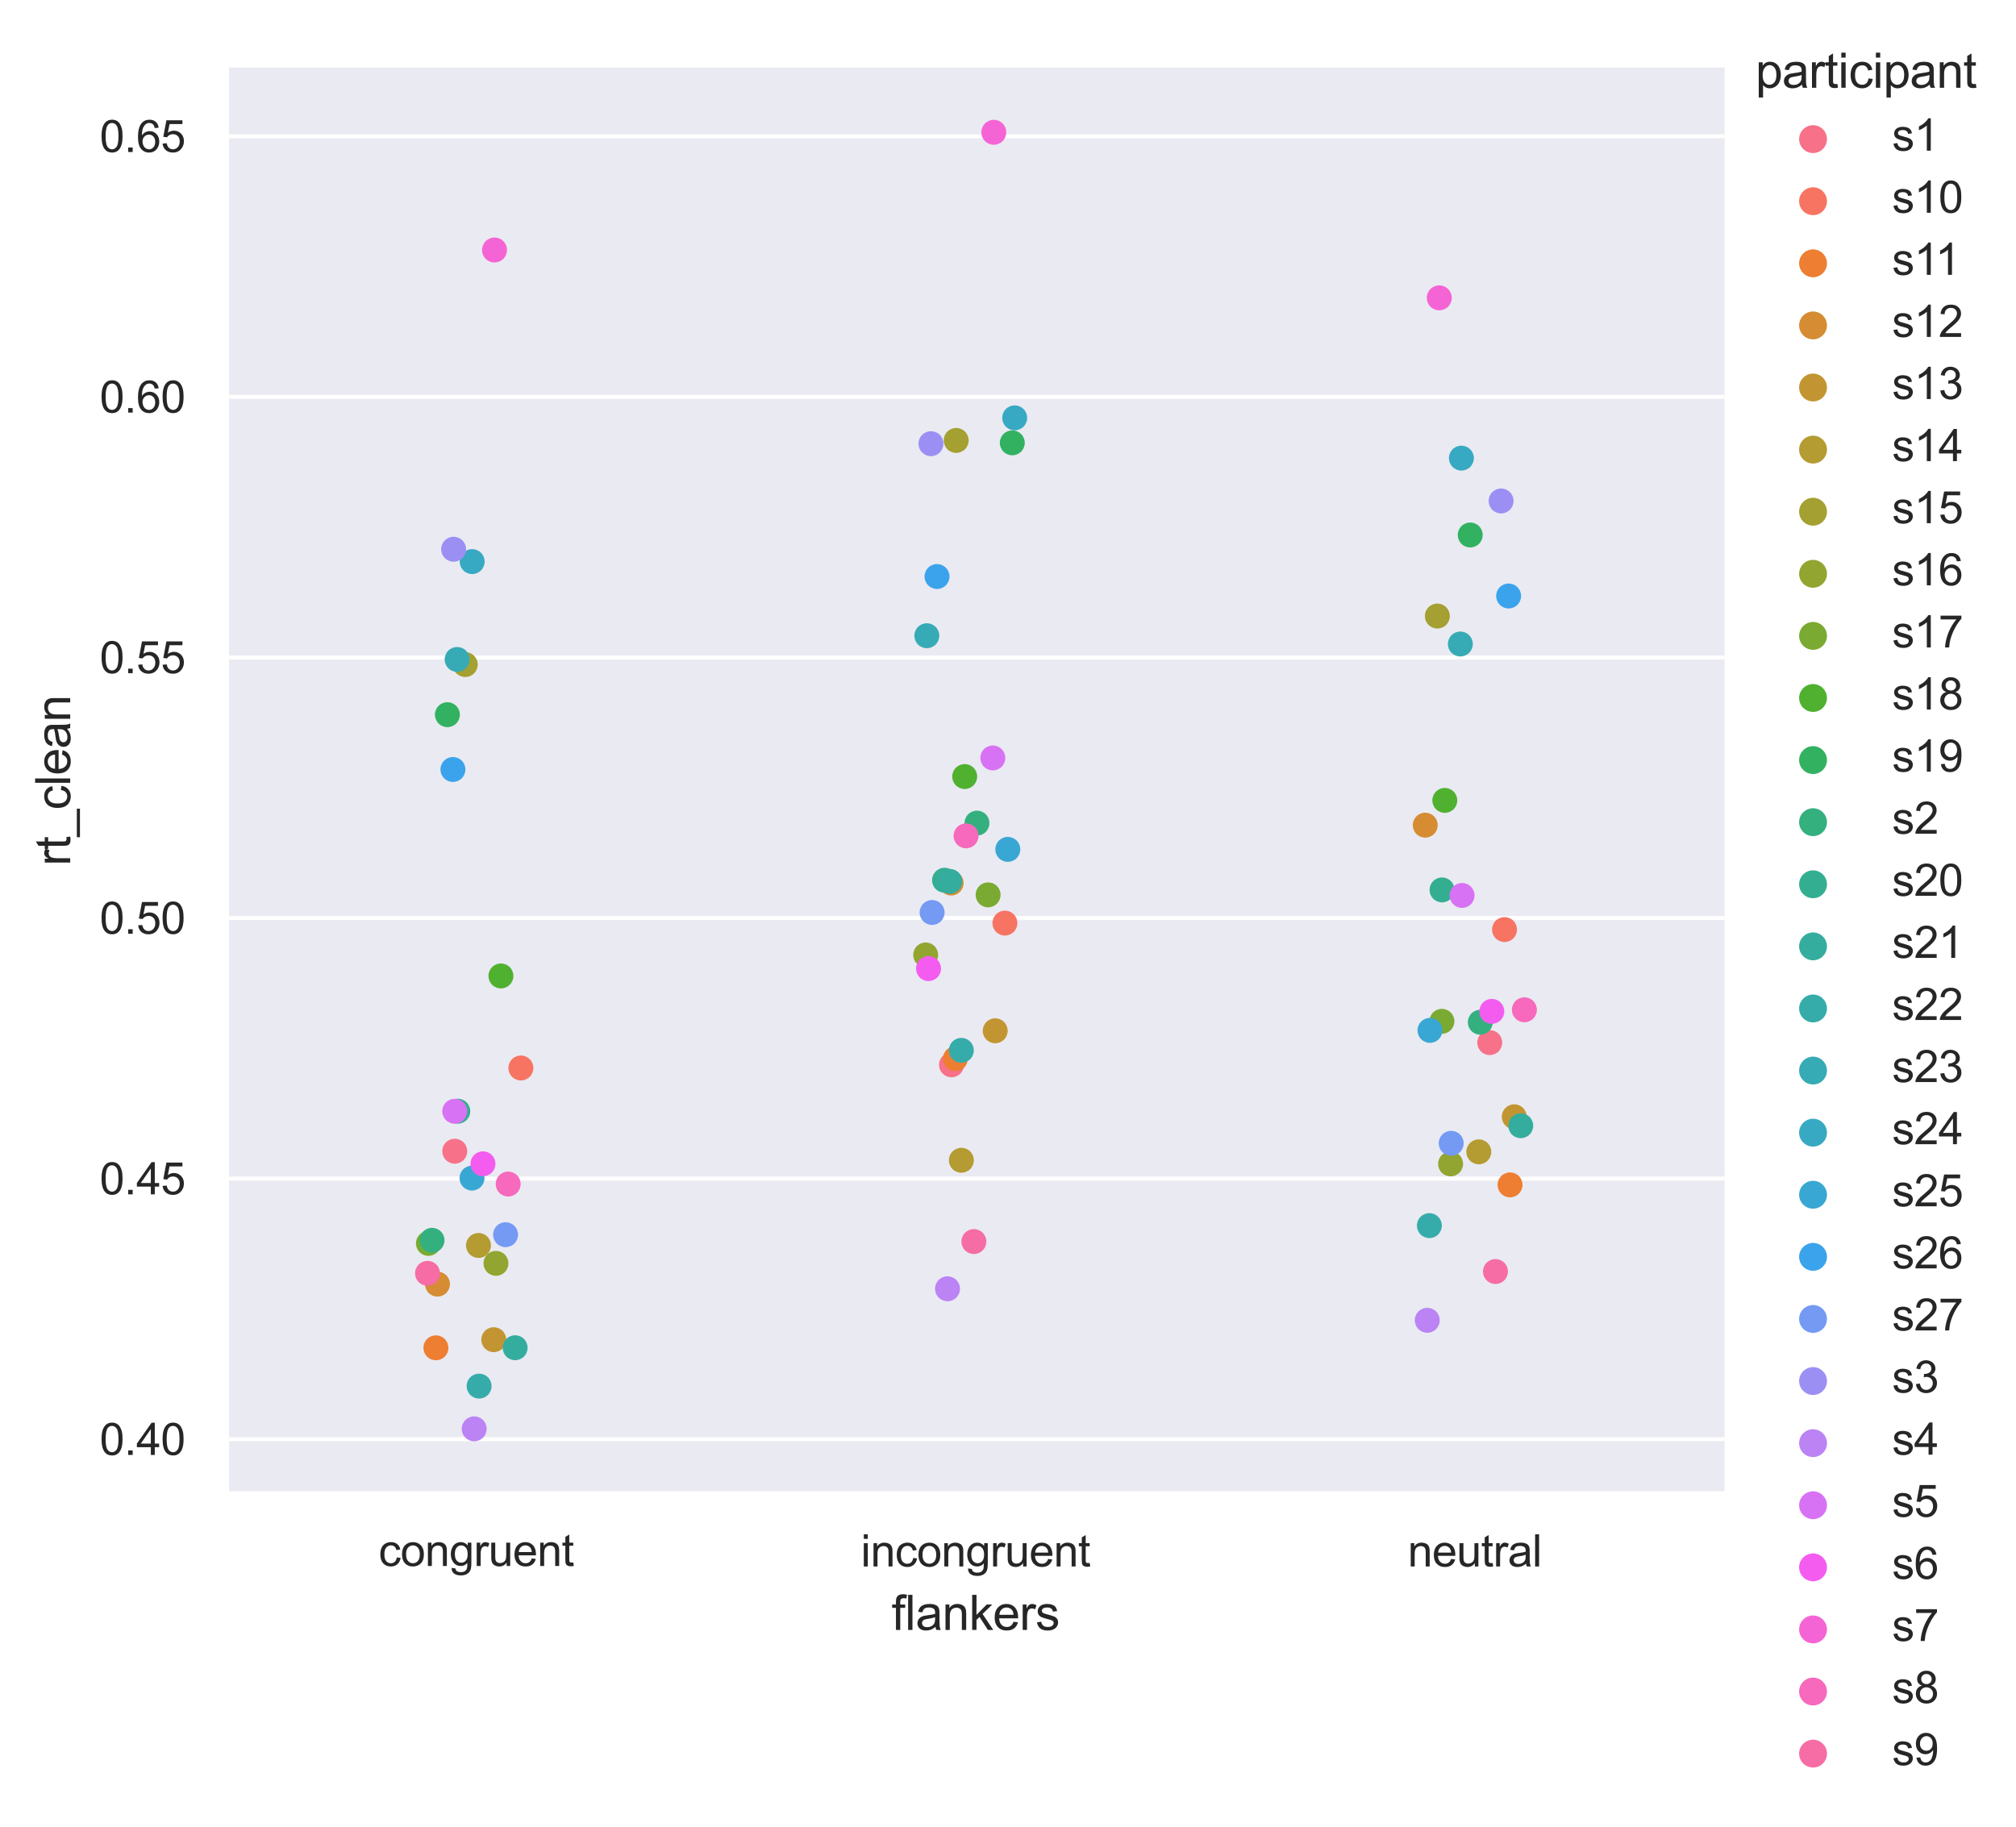 <?xml version="1.0" encoding="utf-8" standalone="no"?>
<!DOCTYPE svg PUBLIC "-//W3C//DTD SVG 1.1//EN"
  "http://www.w3.org/Graphics/SVG/1.1/DTD/svg11.dtd">
<svg xmlns:xlink="http://www.w3.org/1999/xlink" width="404.063pt" height="366.312pt" viewBox="0 0 404.063 366.312" xmlns="http://www.w3.org/2000/svg" version="1.1">
 <defs>
  <style type="text/css">*{stroke-linejoin: round; stroke-linecap: butt}</style>
 </defs>
 <g id="figure_1">
  <g id="patch_1">
   <path d="M 0 366.312 
L 404.063 366.312 
L 404.063 0 
L 0 0 
z
" style="fill: #ffffff"/>
  </g>
  <g id="axes_1">
   <g id="patch_2">
    <path d="M 45.405 299.42 
L 345.648 299.42 
L 345.648 13.524 
L 45.405 13.524 
z
" style="fill: #eaeaf2"/>
   </g>
   <g id="matplotlib.axis_1">
    <g id="xtick_1">
     <g id="text_1">
      <!-- congruent -->
      <g style="fill: #262626" transform="translate(75.877 313.915) scale(0.088 -0.088)">
       <defs>
        <path id="ArialMT-63" d="M 2588 1216 
L 3141 1144 
Q 3050 572 2676 248 
Q 2303 -75 1759 -75 
Q 1078 -75 664 370 
Q 250 816 250 1647 
Q 250 2184 428 2587 
Q 606 2991 970 3192 
Q 1334 3394 1763 3394 
Q 2303 3394 2647 3120 
Q 2991 2847 3088 2344 
L 2541 2259 
Q 2463 2594 2264 2762 
Q 2066 2931 1784 2931 
Q 1359 2931 1093 2626 
Q 828 2322 828 1663 
Q 828 994 1084 691 
Q 1341 388 1753 388 
Q 2084 388 2306 591 
Q 2528 794 2588 1216 
z
" transform="scale(0.016)"/>
        <path id="ArialMT-6f" d="M 213 1659 
Q 213 2581 725 3025 
Q 1153 3394 1769 3394 
Q 2453 3394 2887 2945 
Q 3322 2497 3322 1706 
Q 3322 1066 3130 698 
Q 2938 331 2570 128 
Q 2203 -75 1769 -75 
Q 1072 -75 642 372 
Q 213 819 213 1659 
z
M 791 1659 
Q 791 1022 1069 705 
Q 1347 388 1769 388 
Q 2188 388 2466 706 
Q 2744 1025 2744 1678 
Q 2744 2294 2464 2611 
Q 2184 2928 1769 2928 
Q 1347 2928 1069 2612 
Q 791 2297 791 1659 
z
" transform="scale(0.016)"/>
        <path id="ArialMT-6e" d="M 422 0 
L 422 3319 
L 928 3319 
L 928 2847 
Q 1294 3394 1984 3394 
Q 2284 3394 2536 3286 
Q 2788 3178 2913 3003 
Q 3038 2828 3088 2588 
Q 3119 2431 3119 2041 
L 3119 0 
L 2556 0 
L 2556 2019 
Q 2556 2363 2490 2533 
Q 2425 2703 2258 2804 
Q 2091 2906 1866 2906 
Q 1506 2906 1245 2678 
Q 984 2450 984 1813 
L 984 0 
L 422 0 
z
" transform="scale(0.016)"/>
        <path id="ArialMT-67" d="M 319 -275 
L 866 -356 
Q 900 -609 1056 -725 
Q 1266 -881 1628 -881 
Q 2019 -881 2231 -725 
Q 2444 -569 2519 -288 
Q 2563 -116 2559 434 
Q 2191 0 1641 0 
Q 956 0 581 494 
Q 206 988 206 1678 
Q 206 2153 378 2554 
Q 550 2956 876 3175 
Q 1203 3394 1644 3394 
Q 2231 3394 2613 2919 
L 2613 3319 
L 3131 3319 
L 3131 450 
Q 3131 -325 2973 -648 
Q 2816 -972 2473 -1159 
Q 2131 -1347 1631 -1347 
Q 1038 -1347 672 -1080 
Q 306 -813 319 -275 
z
M 784 1719 
Q 784 1066 1043 766 
Q 1303 466 1694 466 
Q 2081 466 2343 764 
Q 2606 1063 2606 1700 
Q 2606 2309 2336 2618 
Q 2066 2928 1684 2928 
Q 1309 2928 1046 2623 
Q 784 2319 784 1719 
z
" transform="scale(0.016)"/>
        <path id="ArialMT-72" d="M 416 0 
L 416 3319 
L 922 3319 
L 922 2816 
Q 1116 3169 1280 3281 
Q 1444 3394 1641 3394 
Q 1925 3394 2219 3213 
L 2025 2691 
Q 1819 2813 1613 2813 
Q 1428 2813 1281 2702 
Q 1134 2591 1072 2394 
Q 978 2094 978 1738 
L 978 0 
L 416 0 
z
" transform="scale(0.016)"/>
        <path id="ArialMT-75" d="M 2597 0 
L 2597 488 
Q 2209 -75 1544 -75 
Q 1250 -75 995 37 
Q 741 150 617 320 
Q 494 491 444 738 
Q 409 903 409 1263 
L 409 3319 
L 972 3319 
L 972 1478 
Q 972 1038 1006 884 
Q 1059 663 1231 536 
Q 1403 409 1656 409 
Q 1909 409 2131 539 
Q 2353 669 2445 892 
Q 2538 1116 2538 1541 
L 2538 3319 
L 3100 3319 
L 3100 0 
L 2597 0 
z
" transform="scale(0.016)"/>
        <path id="ArialMT-65" d="M 2694 1069 
L 3275 997 
Q 3138 488 2766 206 
Q 2394 -75 1816 -75 
Q 1088 -75 661 373 
Q 234 822 234 1631 
Q 234 2469 665 2931 
Q 1097 3394 1784 3394 
Q 2450 3394 2872 2941 
Q 3294 2488 3294 1666 
Q 3294 1616 3291 1516 
L 816 1516 
Q 847 969 1125 678 
Q 1403 388 1819 388 
Q 2128 388 2347 550 
Q 2566 713 2694 1069 
z
M 847 1978 
L 2700 1978 
Q 2663 2397 2488 2606 
Q 2219 2931 1791 2931 
Q 1403 2931 1139 2672 
Q 875 2413 847 1978 
z
" transform="scale(0.016)"/>
        <path id="ArialMT-74" d="M 1650 503 
L 1731 6 
Q 1494 -44 1306 -44 
Q 1000 -44 831 53 
Q 663 150 594 308 
Q 525 466 525 972 
L 525 2881 
L 113 2881 
L 113 3319 
L 525 3319 
L 525 4141 
L 1084 4478 
L 1084 3319 
L 1650 3319 
L 1650 2881 
L 1084 2881 
L 1084 941 
Q 1084 700 1114 631 
Q 1144 563 1211 522 
Q 1278 481 1403 481 
Q 1497 481 1650 503 
z
" transform="scale(0.016)"/>
       </defs>
       <use xlink:href="#ArialMT-63"/>
       <use xlink:href="#ArialMT-6f" x="50"/>
       <use xlink:href="#ArialMT-6e" x="105.615"/>
       <use xlink:href="#ArialMT-67" x="161.23"/>
       <use xlink:href="#ArialMT-72" x="216.846"/>
       <use xlink:href="#ArialMT-75" x="250.146"/>
       <use xlink:href="#ArialMT-65" x="305.762"/>
       <use xlink:href="#ArialMT-6e" x="361.377"/>
       <use xlink:href="#ArialMT-74" x="416.992"/>
      </g>
     </g>
    </g>
    <g id="xtick_2">
     <g id="text_2">
      <!-- incongruent -->
      <g style="fill: #262626" transform="translate(172.534 314.018) scale(0.088 -0.088)">
       <defs>
        <path id="ArialMT-69" d="M 425 3934 
L 425 4581 
L 988 4581 
L 988 3934 
L 425 3934 
z
M 425 0 
L 425 3319 
L 988 3319 
L 988 0 
L 425 0 
z
" transform="scale(0.016)"/>
       </defs>
       <use xlink:href="#ArialMT-69"/>
       <use xlink:href="#ArialMT-6e" x="22.217"/>
       <use xlink:href="#ArialMT-63" x="77.832"/>
       <use xlink:href="#ArialMT-6f" x="127.832"/>
       <use xlink:href="#ArialMT-6e" x="183.447"/>
       <use xlink:href="#ArialMT-67" x="239.062"/>
       <use xlink:href="#ArialMT-72" x="294.678"/>
       <use xlink:href="#ArialMT-75" x="327.979"/>
       <use xlink:href="#ArialMT-65" x="383.594"/>
       <use xlink:href="#ArialMT-6e" x="439.209"/>
       <use xlink:href="#ArialMT-74" x="494.824"/>
      </g>
     </g>
    </g>
    <g id="xtick_3">
     <g id="text_3">
      <!-- neutral -->
      <g style="fill: #262626" transform="translate(282.156 314.018) scale(0.088 -0.088)">
       <defs>
        <path id="ArialMT-61" d="M 2588 409 
Q 2275 144 1986 34 
Q 1697 -75 1366 -75 
Q 819 -75 525 192 
Q 231 459 231 875 
Q 231 1119 342 1320 
Q 453 1522 633 1644 
Q 813 1766 1038 1828 
Q 1203 1872 1538 1913 
Q 2219 1994 2541 2106 
Q 2544 2222 2544 2253 
Q 2544 2597 2384 2738 
Q 2169 2928 1744 2928 
Q 1347 2928 1158 2789 
Q 969 2650 878 2297 
L 328 2372 
Q 403 2725 575 2942 
Q 747 3159 1072 3276 
Q 1397 3394 1825 3394 
Q 2250 3394 2515 3294 
Q 2781 3194 2906 3042 
Q 3031 2891 3081 2659 
Q 3109 2516 3109 2141 
L 3109 1391 
Q 3109 606 3145 398 
Q 3181 191 3288 0 
L 2700 0 
Q 2613 175 2588 409 
z
M 2541 1666 
Q 2234 1541 1622 1453 
Q 1275 1403 1131 1340 
Q 988 1278 909 1158 
Q 831 1038 831 891 
Q 831 666 1001 516 
Q 1172 366 1500 366 
Q 1825 366 2078 508 
Q 2331 650 2450 897 
Q 2541 1088 2541 1459 
L 2541 1666 
z
" transform="scale(0.016)"/>
        <path id="ArialMT-6c" d="M 409 0 
L 409 4581 
L 972 4581 
L 972 0 
L 409 0 
z
" transform="scale(0.016)"/>
       </defs>
       <use xlink:href="#ArialMT-6e"/>
       <use xlink:href="#ArialMT-65" x="55.615"/>
       <use xlink:href="#ArialMT-75" x="111.23"/>
       <use xlink:href="#ArialMT-74" x="166.846"/>
       <use xlink:href="#ArialMT-72" x="194.629"/>
       <use xlink:href="#ArialMT-61" x="227.93"/>
       <use xlink:href="#ArialMT-6c" x="283.545"/>
      </g>
     </g>
    </g>
    <g id="text_4">
     <!-- flankers -->
     <g style="fill: #262626" transform="translate(178.721 326.742) scale(0.096 -0.096)">
      <defs>
       <path id="ArialMT-66" d="M 556 0 
L 556 2881 
L 59 2881 
L 59 3319 
L 556 3319 
L 556 3672 
Q 556 4006 616 4169 
Q 697 4388 901 4523 
Q 1106 4659 1475 4659 
Q 1713 4659 2000 4603 
L 1916 4113 
Q 1741 4144 1584 4144 
Q 1328 4144 1222 4034 
Q 1116 3925 1116 3625 
L 1116 3319 
L 1763 3319 
L 1763 2881 
L 1116 2881 
L 1116 0 
L 556 0 
z
" transform="scale(0.016)"/>
       <path id="ArialMT-6b" d="M 425 0 
L 425 4581 
L 988 4581 
L 988 1969 
L 2319 3319 
L 3047 3319 
L 1778 2088 
L 3175 0 
L 2481 0 
L 1384 1697 
L 988 1316 
L 988 0 
L 425 0 
z
" transform="scale(0.016)"/>
       <path id="ArialMT-73" d="M 197 991 
L 753 1078 
Q 800 744 1014 566 
Q 1228 388 1613 388 
Q 2000 388 2187 545 
Q 2375 703 2375 916 
Q 2375 1106 2209 1216 
Q 2094 1291 1634 1406 
Q 1016 1563 777 1677 
Q 538 1791 414 1992 
Q 291 2194 291 2438 
Q 291 2659 392 2848 
Q 494 3038 669 3163 
Q 800 3259 1026 3326 
Q 1253 3394 1513 3394 
Q 1903 3394 2198 3281 
Q 2494 3169 2634 2976 
Q 2775 2784 2828 2463 
L 2278 2388 
Q 2241 2644 2061 2787 
Q 1881 2931 1553 2931 
Q 1166 2931 1000 2803 
Q 834 2675 834 2503 
Q 834 2394 903 2306 
Q 972 2216 1119 2156 
Q 1203 2125 1616 2013 
Q 2213 1853 2448 1751 
Q 2684 1650 2818 1456 
Q 2953 1263 2953 975 
Q 2953 694 2789 445 
Q 2625 197 2315 61 
Q 2006 -75 1616 -75 
Q 969 -75 630 194 
Q 291 463 197 991 
z
" transform="scale(0.016)"/>
      </defs>
      <use xlink:href="#ArialMT-66"/>
      <use xlink:href="#ArialMT-6c" x="27.783"/>
      <use xlink:href="#ArialMT-61" x="50"/>
      <use xlink:href="#ArialMT-6e" x="105.615"/>
      <use xlink:href="#ArialMT-6b" x="161.23"/>
      <use xlink:href="#ArialMT-65" x="211.23"/>
      <use xlink:href="#ArialMT-72" x="266.846"/>
      <use xlink:href="#ArialMT-73" x="300.146"/>
     </g>
    </g>
   </g>
   <g id="matplotlib.axis_2">
    <g id="ytick_1">
     <g id="line2d_1">
      <path d="M 45.405 288.507 
L 345.648 288.507 
" clip-path="url(#p04048ec940)" style="fill: none; stroke: #ffffff; stroke-width: 0.8; stroke-linecap: round"/>
     </g>
     <g id="text_5">
      <!-- 0.40 -->
      <g style="fill: #262626" transform="translate(19.98 291.656) scale(0.088 -0.088)">
       <defs>
        <path id="ArialMT-30" d="M 266 2259 
Q 266 3072 433 3567 
Q 600 4063 929 4331 
Q 1259 4600 1759 4600 
Q 2128 4600 2406 4451 
Q 2684 4303 2865 4023 
Q 3047 3744 3150 3342 
Q 3253 2941 3253 2259 
Q 3253 1453 3087 958 
Q 2922 463 2592 192 
Q 2263 -78 1759 -78 
Q 1097 -78 719 397 
Q 266 969 266 2259 
z
M 844 2259 
Q 844 1131 1108 757 
Q 1372 384 1759 384 
Q 2147 384 2411 759 
Q 2675 1134 2675 2259 
Q 2675 3391 2411 3762 
Q 2147 4134 1753 4134 
Q 1366 4134 1134 3806 
Q 844 3388 844 2259 
z
" transform="scale(0.016)"/>
        <path id="ArialMT-2e" d="M 581 0 
L 581 641 
L 1222 641 
L 1222 0 
L 581 0 
z
" transform="scale(0.016)"/>
        <path id="ArialMT-34" d="M 2069 0 
L 2069 1097 
L 81 1097 
L 81 1613 
L 2172 4581 
L 2631 4581 
L 2631 1613 
L 3250 1613 
L 3250 1097 
L 2631 1097 
L 2631 0 
L 2069 0 
z
M 2069 1613 
L 2069 3678 
L 634 1613 
L 2069 1613 
z
" transform="scale(0.016)"/>
       </defs>
       <use xlink:href="#ArialMT-30"/>
       <use xlink:href="#ArialMT-2e" x="55.615"/>
       <use xlink:href="#ArialMT-34" x="83.398"/>
       <use xlink:href="#ArialMT-30" x="139.014"/>
      </g>
     </g>
    </g>
    <g id="ytick_2">
     <g id="line2d_2">
      <path d="M 45.405 236.27 
L 345.648 236.27 
" clip-path="url(#p04048ec940)" style="fill: none; stroke: #ffffff; stroke-width: 0.8; stroke-linecap: round"/>
     </g>
     <g id="text_6">
      <!-- 0.45 -->
      <g style="fill: #262626" transform="translate(19.98 239.419) scale(0.088 -0.088)">
       <defs>
        <path id="ArialMT-35" d="M 266 1200 
L 856 1250 
Q 922 819 1161 601 
Q 1400 384 1738 384 
Q 2144 384 2425 690 
Q 2706 997 2706 1503 
Q 2706 1984 2436 2262 
Q 2166 2541 1728 2541 
Q 1456 2541 1237 2417 
Q 1019 2294 894 2097 
L 366 2166 
L 809 4519 
L 3088 4519 
L 3088 3981 
L 1259 3981 
L 1013 2750 
Q 1425 3038 1878 3038 
Q 2478 3038 2890 2622 
Q 3303 2206 3303 1553 
Q 3303 931 2941 478 
Q 2500 -78 1738 -78 
Q 1113 -78 717 272 
Q 322 622 266 1200 
z
" transform="scale(0.016)"/>
       </defs>
       <use xlink:href="#ArialMT-30"/>
       <use xlink:href="#ArialMT-2e" x="55.615"/>
       <use xlink:href="#ArialMT-34" x="83.398"/>
       <use xlink:href="#ArialMT-35" x="139.014"/>
      </g>
     </g>
    </g>
    <g id="ytick_3">
     <g id="line2d_3">
      <path d="M 45.405 184.033 
L 345.648 184.033 
" clip-path="url(#p04048ec940)" style="fill: none; stroke: #ffffff; stroke-width: 0.8; stroke-linecap: round"/>
     </g>
     <g id="text_7">
      <!-- 0.50 -->
      <g style="fill: #262626" transform="translate(19.98 187.182) scale(0.088 -0.088)">
       <use xlink:href="#ArialMT-30"/>
       <use xlink:href="#ArialMT-2e" x="55.615"/>
       <use xlink:href="#ArialMT-35" x="83.398"/>
       <use xlink:href="#ArialMT-30" x="139.014"/>
      </g>
     </g>
    </g>
    <g id="ytick_4">
     <g id="line2d_4">
      <path d="M 45.405 131.796 
L 345.648 131.796 
" clip-path="url(#p04048ec940)" style="fill: none; stroke: #ffffff; stroke-width: 0.8; stroke-linecap: round"/>
     </g>
     <g id="text_8">
      <!-- 0.55 -->
      <g style="fill: #262626" transform="translate(19.98 134.946) scale(0.088 -0.088)">
       <use xlink:href="#ArialMT-30"/>
       <use xlink:href="#ArialMT-2e" x="55.615"/>
       <use xlink:href="#ArialMT-35" x="83.398"/>
       <use xlink:href="#ArialMT-35" x="139.014"/>
      </g>
     </g>
    </g>
    <g id="ytick_5">
     <g id="line2d_5">
      <path d="M 45.405 79.559 
L 345.648 79.559 
" clip-path="url(#p04048ec940)" style="fill: none; stroke: #ffffff; stroke-width: 0.8; stroke-linecap: round"/>
     </g>
     <g id="text_9">
      <!-- 0.60 -->
      <g style="fill: #262626" transform="translate(19.98 82.709) scale(0.088 -0.088)">
       <defs>
        <path id="ArialMT-36" d="M 3184 3459 
L 2625 3416 
Q 2550 3747 2413 3897 
Q 2184 4138 1850 4138 
Q 1581 4138 1378 3988 
Q 1113 3794 959 3422 
Q 806 3050 800 2363 
Q 1003 2672 1297 2822 
Q 1591 2972 1913 2972 
Q 2475 2972 2870 2558 
Q 3266 2144 3266 1488 
Q 3266 1056 3080 686 
Q 2894 316 2569 119 
Q 2244 -78 1831 -78 
Q 1128 -78 684 439 
Q 241 956 241 2144 
Q 241 3472 731 4075 
Q 1159 4600 1884 4600 
Q 2425 4600 2770 4297 
Q 3116 3994 3184 3459 
z
M 888 1484 
Q 888 1194 1011 928 
Q 1134 663 1356 523 
Q 1578 384 1822 384 
Q 2178 384 2434 671 
Q 2691 959 2691 1453 
Q 2691 1928 2437 2201 
Q 2184 2475 1800 2475 
Q 1419 2475 1153 2201 
Q 888 1928 888 1484 
z
" transform="scale(0.016)"/>
       </defs>
       <use xlink:href="#ArialMT-30"/>
       <use xlink:href="#ArialMT-2e" x="55.615"/>
       <use xlink:href="#ArialMT-36" x="83.398"/>
       <use xlink:href="#ArialMT-30" x="139.014"/>
      </g>
     </g>
    </g>
    <g id="ytick_6">
     <g id="line2d_6">
      <path d="M 45.405 27.323 
L 345.648 27.323 
" clip-path="url(#p04048ec940)" style="fill: none; stroke: #ffffff; stroke-width: 0.8; stroke-linecap: round"/>
     </g>
     <g id="text_10">
      <!-- 0.65 -->
      <g style="fill: #262626" transform="translate(19.98 30.472) scale(0.088 -0.088)">
       <use xlink:href="#ArialMT-30"/>
       <use xlink:href="#ArialMT-2e" x="55.615"/>
       <use xlink:href="#ArialMT-36" x="83.398"/>
       <use xlink:href="#ArialMT-35" x="139.014"/>
      </g>
     </g>
    </g>
    <g id="text_11">
     <!-- rt_clean -->
     <g style="fill: #262626" transform="translate(14.072 173.547) rotate(-90) scale(0.096 -0.096)">
      <defs>
       <path id="ArialMT-5f" d="M -97 -1272 
L -97 -866 
L 3631 -866 
L 3631 -1272 
L -97 -1272 
z
" transform="scale(0.016)"/>
      </defs>
      <use xlink:href="#ArialMT-72"/>
      <use xlink:href="#ArialMT-74" x="33.301"/>
      <use xlink:href="#ArialMT-5f" x="61.084"/>
      <use xlink:href="#ArialMT-63" x="116.699"/>
      <use xlink:href="#ArialMT-6c" x="166.699"/>
      <use xlink:href="#ArialMT-65" x="188.916"/>
      <use xlink:href="#ArialMT-61" x="244.531"/>
      <use xlink:href="#ArialMT-6e" x="300.146"/>
     </g>
    </g>
   </g>
   <g id="PathCollection_1"/>
   <g id="PathCollection_2"/>
   <g id="PathCollection_3"/>
   <g id="PathCollection_4"/>
   <g id="PathCollection_5"/>
   <g id="PathCollection_6"/>
   <g id="PathCollection_7"/>
   <g id="PathCollection_8"/>
   <g id="PathCollection_9"/>
   <g id="PathCollection_10"/>
   <g id="PathCollection_11"/>
   <g id="PathCollection_12"/>
   <g id="PathCollection_13"/>
   <g id="PathCollection_14"/>
   <g id="PathCollection_15"/>
   <g id="PathCollection_16"/>
   <g id="PathCollection_17"/>
   <g id="PathCollection_18"/>
   <g id="PathCollection_19"/>
   <g id="PathCollection_20"/>
   <g id="PathCollection_21"/>
   <g id="PathCollection_22"/>
   <g id="PathCollection_23"/>
   <g id="PathCollection_24"/>
   <g id="PathCollection_25"/>
   <g id="PathCollection_26"/>
   <g id="PathCollection_27"/>
   <g id="patch_3">
    <path d="M 45.405 299.42 
L 45.405 13.524 
" style="fill: none; stroke: #ffffff; stroke-linejoin: miter; stroke-linecap: square"/>
   </g>
   <g id="patch_4">
    <path d="M 45.405 299.42 
L 345.648 299.42 
" style="fill: none; stroke: #ffffff; stroke-linejoin: miter; stroke-linecap: square"/>
   </g>
   <g id="PathCollection_28">
    <defs>
     <path id="C0_0_b64f68d3b7" d="M 0 2.5 
C 0.663 2.5 1.299 2.237 1.768 1.768 
C 2.237 1.299 2.5 0.663 2.5 -0 
C 2.5 -0.663 2.237 -1.299 1.768 -1.768 
C 1.299 -2.237 0.663 -2.5 0 -2.5 
C -0.663 -2.5 -1.299 -2.237 -1.768 -1.768 
C -2.237 -1.299 -2.5 -0.663 -2.5 0 
C -2.5 0.663 -2.237 1.299 -1.768 1.768 
C -1.299 2.237 -0.663 2.5 0 2.5 
z
"/>
    </defs>
    <g clip-path="url(#p04048ec940)">
     <use xlink:href="#C0_0_b64f68d3b7" x="91.144" y="230.775" style="fill: #f77189"/>
    </g>
    <g clip-path="url(#p04048ec940)">
     <use xlink:href="#C0_0_b64f68d3b7" x="104.397" y="214.089" style="fill: #f77463"/>
    </g>
    <g clip-path="url(#p04048ec940)">
     <use xlink:href="#C0_0_b64f68d3b7" x="87.367" y="270.182" style="fill: #ed7e32"/>
    </g>
    <g clip-path="url(#p04048ec940)">
     <use xlink:href="#C0_0_b64f68d3b7" x="87.681" y="257.417" style="fill: #d58c32"/>
    </g>
    <g clip-path="url(#p04048ec940)">
     <use xlink:href="#C0_0_b64f68d3b7" x="98.964" y="268.556" style="fill: #c39532"/>
    </g>
    <g clip-path="url(#p04048ec940)">
     <use xlink:href="#C0_0_b64f68d3b7" x="95.899" y="249.665" style="fill: #b49b32"/>
    </g>
    <g clip-path="url(#p04048ec940)">
     <use xlink:href="#C0_0_b64f68d3b7" x="93.248" y="133.219" style="fill: #a4a031"/>
    </g>
    <g clip-path="url(#p04048ec940)">
     <use xlink:href="#C0_0_b64f68d3b7" x="99.404" y="253.249" style="fill: #92a531"/>
    </g>
    <g clip-path="url(#p04048ec940)">
     <use xlink:href="#C0_0_b64f68d3b7" x="85.866" y="249.249" style="fill: #7aaa31"/>
    </g>
    <g clip-path="url(#p04048ec940)">
     <use xlink:href="#C0_0_b64f68d3b7" x="100.4" y="195.638" style="fill: #50b131"/>
    </g>
    <g clip-path="url(#p04048ec940)">
     <use xlink:href="#C0_0_b64f68d3b7" x="89.671" y="143.267" style="fill: #32b261"/>
    </g>
    <g clip-path="url(#p04048ec940)">
     <use xlink:href="#C0_0_b64f68d3b7" x="86.591" y="248.632" style="fill: #34b07f"/>
    </g>
    <g clip-path="url(#p04048ec940)">
     <use xlink:href="#C0_0_b64f68d3b7" x="91.756" y="222.756" style="fill: #34ae91"/>
    </g>
    <g clip-path="url(#p04048ec940)">
     <use xlink:href="#C0_0_b64f68d3b7" x="103.245" y="270.169" style="fill: #35ad9e"/>
    </g>
    <g clip-path="url(#p04048ec940)">
     <use xlink:href="#C0_0_b64f68d3b7" x="96.024" y="277.86" style="fill: #36acaa"/>
    </g>
    <g clip-path="url(#p04048ec940)">
     <use xlink:href="#C0_0_b64f68d3b7" x="91.621" y="132.192" style="fill: #37abb5"/>
    </g>
    <g clip-path="url(#p04048ec940)">
     <use xlink:href="#C0_0_b64f68d3b7" x="94.635" y="112.577" style="fill: #38a9c2"/>
    </g>
    <g clip-path="url(#p04048ec940)">
     <use xlink:href="#C0_0_b64f68d3b7" x="94.601" y="236.163" style="fill: #39a7d3"/>
    </g>
    <g clip-path="url(#p04048ec940)">
     <use xlink:href="#C0_0_b64f68d3b7" x="90.78" y="154.25" style="fill: #3ba3ec"/>
    </g>
    <g clip-path="url(#p04048ec940)">
     <use xlink:href="#C0_0_b64f68d3b7" x="101.331" y="247.508" style="fill: #749af4"/>
    </g>
    <g clip-path="url(#p04048ec940)">
     <use xlink:href="#C0_0_b64f68d3b7" x="90.917" y="110.101" style="fill: #9c8ff4"/>
    </g>
    <g clip-path="url(#p04048ec940)">
     <use xlink:href="#C0_0_b64f68d3b7" x="95.042" y="286.424" style="fill: #bb83f4"/>
    </g>
    <g clip-path="url(#p04048ec940)">
     <use xlink:href="#C0_0_b64f68d3b7" x="91.142" y="222.764" style="fill: #d872f4"/>
    </g>
    <g clip-path="url(#p04048ec940)">
     <use xlink:href="#C0_0_b64f68d3b7" x="96.8" y="233.295" style="fill: #f45cf0"/>
    </g>
    <g clip-path="url(#p04048ec940)">
     <use xlink:href="#C0_0_b64f68d3b7" x="99.115" y="50.114" style="fill: #f564d4"/>
    </g>
    <g clip-path="url(#p04048ec940)">
     <use xlink:href="#C0_0_b64f68d3b7" x="101.853" y="237.352" style="fill: #f669bc"/>
    </g>
    <g clip-path="url(#p04048ec940)">
     <use xlink:href="#C0_0_b64f68d3b7" x="85.687" y="255.254" style="fill: #f66da5"/>
    </g>
   </g>
   <g id="PathCollection_29">
    <defs>
     <path id="C1_0_be23beaad7" d="M 0 2.5 
C 0.663 2.5 1.299 2.237 1.768 1.768 
C 2.237 1.299 2.5 0.663 2.5 -0 
C 2.5 -0.663 2.237 -1.299 1.768 -1.768 
C 1.299 -2.237 0.663 -2.5 0 -2.5 
C -0.663 -2.5 -1.299 -2.237 -1.768 -1.768 
C -2.237 -1.299 -2.5 -0.663 -2.5 0 
C -2.5 0.663 -2.237 1.299 -1.768 1.768 
C -1.299 2.237 -0.663 2.5 0 2.5 
z
"/>
    </defs>
    <g clip-path="url(#p04048ec940)">
     <use xlink:href="#C1_0_be23beaad7" x="190.709" y="213.455" style="fill: #f77189"/>
    </g>
    <g clip-path="url(#p04048ec940)">
     <use xlink:href="#C1_0_be23beaad7" x="201.412" y="185.045" style="fill: #f77463"/>
    </g>
    <g clip-path="url(#p04048ec940)">
     <use xlink:href="#C1_0_be23beaad7" x="191.479" y="212.229" style="fill: #ed7e32"/>
    </g>
    <g clip-path="url(#p04048ec940)">
     <use xlink:href="#C1_0_be23beaad7" x="190.632" y="177.01" style="fill: #d58c32"/>
    </g>
    <g clip-path="url(#p04048ec940)">
     <use xlink:href="#C1_0_be23beaad7" x="199.468" y="206.633" style="fill: #c39532"/>
    </g>
    <g clip-path="url(#p04048ec940)">
     <use xlink:href="#C1_0_be23beaad7" x="192.684" y="232.589" style="fill: #b49b32"/>
    </g>
    <g clip-path="url(#p04048ec940)">
     <use xlink:href="#C1_0_be23beaad7" x="191.647" y="88.289" style="fill: #a4a031"/>
    </g>
    <g clip-path="url(#p04048ec940)">
     <use xlink:href="#C1_0_be23beaad7" x="185.532" y="191.429" style="fill: #92a531"/>
    </g>
    <g clip-path="url(#p04048ec940)">
     <use xlink:href="#C1_0_be23beaad7" x="198.043" y="179.382" style="fill: #7aaa31"/>
    </g>
    <g clip-path="url(#p04048ec940)">
     <use xlink:href="#C1_0_be23beaad7" x="193.352" y="155.666" style="fill: #50b131"/>
    </g>
    <g clip-path="url(#p04048ec940)">
     <use xlink:href="#C1_0_be23beaad7" x="202.89" y="88.772" style="fill: #32b261"/>
    </g>
    <g clip-path="url(#p04048ec940)">
     <use xlink:href="#C1_0_be23beaad7" x="195.81" y="165.002" style="fill: #34b07f"/>
    </g>
    <g clip-path="url(#p04048ec940)">
     <use xlink:href="#C1_0_be23beaad7" x="189.311" y="176.451" style="fill: #34ae91"/>
    </g>
    <g clip-path="url(#p04048ec940)">
     <use xlink:href="#C1_0_be23beaad7" x="190.366" y="176.686" style="fill: #35ad9e"/>
    </g>
    <g clip-path="url(#p04048ec940)">
     <use xlink:href="#C1_0_be23beaad7" x="192.678" y="210.557" style="fill: #36acaa"/>
    </g>
    <g clip-path="url(#p04048ec940)">
     <use xlink:href="#C1_0_be23beaad7" x="185.759" y="127.438" style="fill: #37abb5"/>
    </g>
    <g clip-path="url(#p04048ec940)">
     <use xlink:href="#C1_0_be23beaad7" x="203.373" y="83.762" style="fill: #38a9c2"/>
    </g>
    <g clip-path="url(#p04048ec940)">
     <use xlink:href="#C1_0_be23beaad7" x="201.989" y="170.264" style="fill: #39a7d3"/>
    </g>
    <g clip-path="url(#p04048ec940)">
     <use xlink:href="#C1_0_be23beaad7" x="187.805" y="115.571" style="fill: #3ba3ec"/>
    </g>
    <g clip-path="url(#p04048ec940)">
     <use xlink:href="#C1_0_be23beaad7" x="186.821" y="182.916" style="fill: #749af4"/>
    </g>
    <g clip-path="url(#p04048ec940)">
     <use xlink:href="#C1_0_be23beaad7" x="186.591" y="88.939" style="fill: #9c8ff4"/>
    </g>
    <g clip-path="url(#p04048ec940)">
     <use xlink:href="#C1_0_be23beaad7" x="189.907" y="258.348" style="fill: #bb83f4"/>
    </g>
    <g clip-path="url(#p04048ec940)">
     <use xlink:href="#C1_0_be23beaad7" x="198.99" y="151.936" style="fill: #d872f4"/>
    </g>
    <g clip-path="url(#p04048ec940)">
     <use xlink:href="#C1_0_be23beaad7" x="186.102" y="194.169" style="fill: #f45cf0"/>
    </g>
    <g clip-path="url(#p04048ec940)">
     <use xlink:href="#C1_0_be23beaad7" x="199.186" y="26.519" style="fill: #f564d4"/>
    </g>
    <g clip-path="url(#p04048ec940)">
     <use xlink:href="#C1_0_be23beaad7" x="193.624" y="167.556" style="fill: #f669bc"/>
    </g>
    <g clip-path="url(#p04048ec940)">
     <use xlink:href="#C1_0_be23beaad7" x="195.191" y="248.884" style="fill: #f66da5"/>
    </g>
   </g>
   <g id="PathCollection_30">
    <defs>
     <path id="C2_0_c42eae005e" d="M 0 2.5 
C 0.663 2.5 1.299 2.237 1.768 1.768 
C 2.237 1.299 2.5 0.663 2.5 -0 
C 2.5 -0.663 2.237 -1.299 1.768 -1.768 
C 1.299 -2.237 0.663 -2.5 0 -2.5 
C -0.663 -2.5 -1.299 -2.237 -1.768 -1.768 
C -2.237 -1.299 -2.5 -0.663 -2.5 0 
C -2.5 0.663 -2.237 1.299 -1.768 1.768 
C -1.299 2.237 -0.663 2.5 0 2.5 
z
"/>
    </defs>
    <g clip-path="url(#p04048ec940)">
     <use xlink:href="#C2_0_c42eae005e" x="298.586" y="208.998" style="fill: #f77189"/>
    </g>
    <g clip-path="url(#p04048ec940)">
     <use xlink:href="#C2_0_c42eae005e" x="301.546" y="186.339" style="fill: #f77463"/>
    </g>
    <g clip-path="url(#p04048ec940)">
     <use xlink:href="#C2_0_c42eae005e" x="302.655" y="237.522" style="fill: #ed7e32"/>
    </g>
    <g clip-path="url(#p04048ec940)">
     <use xlink:href="#C2_0_c42eae005e" x="285.656" y="165.413" style="fill: #d58c32"/>
    </g>
    <g clip-path="url(#p04048ec940)">
     <use xlink:href="#C2_0_c42eae005e" x="303.501" y="223.871" style="fill: #c39532"/>
    </g>
    <g clip-path="url(#p04048ec940)">
     <use xlink:href="#C2_0_c42eae005e" x="296.392" y="230.897" style="fill: #b49b32"/>
    </g>
    <g clip-path="url(#p04048ec940)">
     <use xlink:href="#C2_0_c42eae005e" x="288.083" y="123.494" style="fill: #a4a031"/>
    </g>
    <g clip-path="url(#p04048ec940)">
     <use xlink:href="#C2_0_c42eae005e" x="290.74" y="233.315" style="fill: #92a531"/>
    </g>
    <g clip-path="url(#p04048ec940)">
     <use xlink:href="#C2_0_c42eae005e" x="288.997" y="204.735" style="fill: #7aaa31"/>
    </g>
    <g clip-path="url(#p04048ec940)">
     <use xlink:href="#C2_0_c42eae005e" x="289.578" y="160.447" style="fill: #50b131"/>
    </g>
    <g clip-path="url(#p04048ec940)">
     <use xlink:href="#C2_0_c42eae005e" x="294.675" y="107.243" style="fill: #32b261"/>
    </g>
    <g clip-path="url(#p04048ec940)">
     <use xlink:href="#C2_0_c42eae005e" x="296.694" y="204.92" style="fill: #34b07f"/>
    </g>
    <g clip-path="url(#p04048ec940)">
     <use xlink:href="#C2_0_c42eae005e" x="289.021" y="178.391" style="fill: #34ae91"/>
    </g>
    <g clip-path="url(#p04048ec940)">
     <use xlink:href="#C2_0_c42eae005e" x="304.801" y="225.662" style="fill: #35ad9e"/>
    </g>
    <g clip-path="url(#p04048ec940)">
     <use xlink:href="#C2_0_c42eae005e" x="286.487" y="245.691" style="fill: #36acaa"/>
    </g>
    <g clip-path="url(#p04048ec940)">
     <use xlink:href="#C2_0_c42eae005e" x="292.693" y="129.097" style="fill: #37abb5"/>
    </g>
    <g clip-path="url(#p04048ec940)">
     <use xlink:href="#C2_0_c42eae005e" x="292.902" y="91.835" style="fill: #38a9c2"/>
    </g>
    <g clip-path="url(#p04048ec940)">
     <use xlink:href="#C2_0_c42eae005e" x="286.606" y="206.55" style="fill: #39a7d3"/>
    </g>
    <g clip-path="url(#p04048ec940)">
     <use xlink:href="#C2_0_c42eae005e" x="302.369" y="119.473" style="fill: #3ba3ec"/>
    </g>
    <g clip-path="url(#p04048ec940)">
     <use xlink:href="#C2_0_c42eae005e" x="290.859" y="229.185" style="fill: #749af4"/>
    </g>
    <g clip-path="url(#p04048ec940)">
     <use xlink:href="#C2_0_c42eae005e" x="300.862" y="100.423" style="fill: #9c8ff4"/>
    </g>
    <g clip-path="url(#p04048ec940)">
     <use xlink:href="#C2_0_c42eae005e" x="286.061" y="264.665" style="fill: #bb83f4"/>
    </g>
    <g clip-path="url(#p04048ec940)">
     <use xlink:href="#C2_0_c42eae005e" x="293.041" y="179.501" style="fill: #d872f4"/>
    </g>
    <g clip-path="url(#p04048ec940)">
     <use xlink:href="#C2_0_c42eae005e" x="299.002" y="202.74" style="fill: #f45cf0"/>
    </g>
    <g clip-path="url(#p04048ec940)">
     <use xlink:href="#C2_0_c42eae005e" x="288.469" y="59.705" style="fill: #f564d4"/>
    </g>
    <g clip-path="url(#p04048ec940)">
     <use xlink:href="#C2_0_c42eae005e" x="305.529" y="202.425" style="fill: #f669bc"/>
    </g>
    <g clip-path="url(#p04048ec940)">
     <use xlink:href="#C2_0_c42eae005e" x="299.731" y="254.89" style="fill: #f66da5"/>
    </g>
   </g>
  </g>
  <g id="legend_1">
   <g id="text_12">
    <!-- participant -->
    <g style="fill: #262626" transform="translate(351.854 17.591) scale(0.096 -0.096)">
     <defs>
      <path id="ArialMT-70" d="M 422 -1272 
L 422 3319 
L 934 3319 
L 934 2888 
Q 1116 3141 1344 3267 
Q 1572 3394 1897 3394 
Q 2322 3394 2647 3175 
Q 2972 2956 3137 2557 
Q 3303 2159 3303 1684 
Q 3303 1175 3120 767 
Q 2938 359 2589 142 
Q 2241 -75 1856 -75 
Q 1575 -75 1351 44 
Q 1128 163 984 344 
L 984 -1272 
L 422 -1272 
z
M 931 1641 
Q 931 1000 1190 694 
Q 1450 388 1819 388 
Q 2194 388 2461 705 
Q 2728 1022 2728 1688 
Q 2728 2322 2467 2637 
Q 2206 2953 1844 2953 
Q 1484 2953 1207 2617 
Q 931 2281 931 1641 
z
" transform="scale(0.016)"/>
     </defs>
     <use xlink:href="#ArialMT-70"/>
     <use xlink:href="#ArialMT-61" x="55.615"/>
     <use xlink:href="#ArialMT-72" x="111.23"/>
     <use xlink:href="#ArialMT-74" x="144.531"/>
     <use xlink:href="#ArialMT-69" x="172.314"/>
     <use xlink:href="#ArialMT-63" x="194.531"/>
     <use xlink:href="#ArialMT-69" x="244.531"/>
     <use xlink:href="#ArialMT-70" x="266.748"/>
     <use xlink:href="#ArialMT-61" x="322.363"/>
     <use xlink:href="#ArialMT-6e" x="377.979"/>
     <use xlink:href="#ArialMT-74" x="433.594"/>
    </g>
   </g>
   <g id="PathCollection_31">
    <defs>
     <path id="m0f7e45d377" d="M 0 2.4 
C 0.636 2.4 1.247 2.147 1.697 1.697 
C 2.147 1.247 2.4 0.636 2.4 0 
C 2.4 -0.636 2.147 -1.247 1.697 -1.697 
C 1.247 -2.147 0.636 -2.4 0 -2.4 
C -0.636 -2.4 -1.247 -2.147 -1.697 -1.697 
C -2.147 -1.247 -2.4 -0.636 -2.4 0 
C -2.4 0.636 -2.147 1.247 -1.697 1.697 
C -1.247 2.147 -0.636 2.4 0 2.4 
z
" style="stroke: #f77189; stroke-width: 0.8"/>
    </defs>
    <g>
     <use xlink:href="#m0f7e45d377" x="363.385" y="27.888" style="fill: #f77189; stroke: #f77189; stroke-width: 0.8"/>
    </g>
   </g>
   <g id="text_13">
    <!-- s1 -->
    <g style="fill: #262626" transform="translate(379.225 30.198) scale(0.088 -0.088)">
     <defs>
      <path id="ArialMT-31" d="M 2384 0 
L 1822 0 
L 1822 3584 
Q 1619 3391 1289 3197 
Q 959 3003 697 2906 
L 697 3450 
Q 1169 3672 1522 3987 
Q 1875 4303 2022 4600 
L 2384 4600 
L 2384 0 
z
" transform="scale(0.016)"/>
     </defs>
     <use xlink:href="#ArialMT-73"/>
     <use xlink:href="#ArialMT-31" x="50"/>
    </g>
   </g>
   <g id="PathCollection_32">
    <defs>
     <path id="m14fd3accd4" d="M 0 2.4 
C 0.636 2.4 1.247 2.147 1.697 1.697 
C 2.147 1.247 2.4 0.636 2.4 0 
C 2.4 -0.636 2.147 -1.247 1.697 -1.697 
C 1.247 -2.147 0.636 -2.4 0 -2.4 
C -0.636 -2.4 -1.247 -2.147 -1.697 -1.697 
C -2.147 -1.247 -2.4 -0.636 -2.4 0 
C -2.4 0.636 -2.147 1.247 -1.697 1.697 
C -1.247 2.147 -0.636 2.4 0 2.4 
z
" style="stroke: #f77463; stroke-width: 0.8"/>
    </defs>
    <g>
     <use xlink:href="#m14fd3accd4" x="363.385" y="40.336" style="fill: #f77463; stroke: #f77463; stroke-width: 0.8"/>
    </g>
   </g>
   <g id="text_14">
    <!-- s10 -->
    <g style="fill: #262626" transform="translate(379.225 42.646) scale(0.088 -0.088)">
     <use xlink:href="#ArialMT-73"/>
     <use xlink:href="#ArialMT-31" x="50"/>
     <use xlink:href="#ArialMT-30" x="105.615"/>
    </g>
   </g>
   <g id="PathCollection_33">
    <defs>
     <path id="mce3e0f05a9" d="M 0 2.4 
C 0.636 2.4 1.247 2.147 1.697 1.697 
C 2.147 1.247 2.4 0.636 2.4 0 
C 2.4 -0.636 2.147 -1.247 1.697 -1.697 
C 1.247 -2.147 0.636 -2.4 0 -2.4 
C -0.636 -2.4 -1.247 -2.147 -1.697 -1.697 
C -2.147 -1.247 -2.4 -0.636 -2.4 0 
C -2.4 0.636 -2.147 1.247 -1.697 1.697 
C -1.247 2.147 -0.636 2.4 0 2.4 
z
" style="stroke: #ed7e32; stroke-width: 0.8"/>
    </defs>
    <g>
     <use xlink:href="#mce3e0f05a9" x="363.385" y="52.784" style="fill: #ed7e32; stroke: #ed7e32; stroke-width: 0.8"/>
    </g>
   </g>
   <g id="text_15">
    <!-- s11 -->
    <g style="fill: #262626" transform="translate(379.225 55.094) scale(0.088 -0.088)">
     <use xlink:href="#ArialMT-73"/>
     <use xlink:href="#ArialMT-31" x="50"/>
     <use xlink:href="#ArialMT-31" x="98.24"/>
    </g>
   </g>
   <g id="PathCollection_34">
    <defs>
     <path id="m313c91b4ab" d="M 0 2.4 
C 0.636 2.4 1.247 2.147 1.697 1.697 
C 2.147 1.247 2.4 0.636 2.4 0 
C 2.4 -0.636 2.147 -1.247 1.697 -1.697 
C 1.247 -2.147 0.636 -2.4 0 -2.4 
C -0.636 -2.4 -1.247 -2.147 -1.697 -1.697 
C -2.147 -1.247 -2.4 -0.636 -2.4 0 
C -2.4 0.636 -2.147 1.247 -1.697 1.697 
C -1.247 2.147 -0.636 2.4 0 2.4 
z
" style="stroke: #d58c32; stroke-width: 0.8"/>
    </defs>
    <g>
     <use xlink:href="#m313c91b4ab" x="363.385" y="65.232" style="fill: #d58c32; stroke: #d58c32; stroke-width: 0.8"/>
    </g>
   </g>
   <g id="text_16">
    <!-- s12 -->
    <g style="fill: #262626" transform="translate(379.225 67.542) scale(0.088 -0.088)">
     <defs>
      <path id="ArialMT-32" d="M 3222 541 
L 3222 0 
L 194 0 
Q 188 203 259 391 
Q 375 700 629 1000 
Q 884 1300 1366 1694 
Q 2113 2306 2375 2664 
Q 2638 3022 2638 3341 
Q 2638 3675 2398 3904 
Q 2159 4134 1775 4134 
Q 1369 4134 1125 3890 
Q 881 3647 878 3216 
L 300 3275 
Q 359 3922 746 4261 
Q 1134 4600 1788 4600 
Q 2447 4600 2831 4234 
Q 3216 3869 3216 3328 
Q 3216 3053 3103 2787 
Q 2991 2522 2730 2228 
Q 2469 1934 1863 1422 
Q 1356 997 1212 845 
Q 1069 694 975 541 
L 3222 541 
z
" transform="scale(0.016)"/>
     </defs>
     <use xlink:href="#ArialMT-73"/>
     <use xlink:href="#ArialMT-31" x="50"/>
     <use xlink:href="#ArialMT-32" x="105.615"/>
    </g>
   </g>
   <g id="PathCollection_35">
    <defs>
     <path id="m0a6ef8ab60" d="M 0 2.4 
C 0.636 2.4 1.247 2.147 1.697 1.697 
C 2.147 1.247 2.4 0.636 2.4 0 
C 2.4 -0.636 2.147 -1.247 1.697 -1.697 
C 1.247 -2.147 0.636 -2.4 0 -2.4 
C -0.636 -2.4 -1.247 -2.147 -1.697 -1.697 
C -2.147 -1.247 -2.4 -0.636 -2.4 0 
C -2.4 0.636 -2.147 1.247 -1.697 1.697 
C -1.247 2.147 -0.636 2.4 0 2.4 
z
" style="stroke: #c39532; stroke-width: 0.8"/>
    </defs>
    <g>
     <use xlink:href="#m0a6ef8ab60" x="363.385" y="77.68" style="fill: #c39532; stroke: #c39532; stroke-width: 0.8"/>
    </g>
   </g>
   <g id="text_17">
    <!-- s13 -->
    <g style="fill: #262626" transform="translate(379.225 79.99) scale(0.088 -0.088)">
     <defs>
      <path id="ArialMT-33" d="M 269 1209 
L 831 1284 
Q 928 806 1161 595 
Q 1394 384 1728 384 
Q 2125 384 2398 659 
Q 2672 934 2672 1341 
Q 2672 1728 2419 1979 
Q 2166 2231 1775 2231 
Q 1616 2231 1378 2169 
L 1441 2663 
Q 1497 2656 1531 2656 
Q 1891 2656 2178 2843 
Q 2466 3031 2466 3422 
Q 2466 3731 2256 3934 
Q 2047 4138 1716 4138 
Q 1388 4138 1169 3931 
Q 950 3725 888 3313 
L 325 3413 
Q 428 3978 793 4289 
Q 1159 4600 1703 4600 
Q 2078 4600 2393 4439 
Q 2709 4278 2876 4000 
Q 3044 3722 3044 3409 
Q 3044 3113 2884 2869 
Q 2725 2625 2413 2481 
Q 2819 2388 3044 2092 
Q 3269 1797 3269 1353 
Q 3269 753 2831 336 
Q 2394 -81 1725 -81 
Q 1122 -81 723 278 
Q 325 638 269 1209 
z
" transform="scale(0.016)"/>
     </defs>
     <use xlink:href="#ArialMT-73"/>
     <use xlink:href="#ArialMT-31" x="50"/>
     <use xlink:href="#ArialMT-33" x="105.615"/>
    </g>
   </g>
   <g id="PathCollection_36">
    <defs>
     <path id="m212b8b2600" d="M 0 2.4 
C 0.636 2.4 1.247 2.147 1.697 1.697 
C 2.147 1.247 2.4 0.636 2.4 0 
C 2.4 -0.636 2.147 -1.247 1.697 -1.697 
C 1.247 -2.147 0.636 -2.4 0 -2.4 
C -0.636 -2.4 -1.247 -2.147 -1.697 -1.697 
C -2.147 -1.247 -2.4 -0.636 -2.4 0 
C -2.4 0.636 -2.147 1.247 -1.697 1.697 
C -1.247 2.147 -0.636 2.4 0 2.4 
z
" style="stroke: #b49b32; stroke-width: 0.8"/>
    </defs>
    <g>
     <use xlink:href="#m212b8b2600" x="363.385" y="90.128" style="fill: #b49b32; stroke: #b49b32; stroke-width: 0.8"/>
    </g>
   </g>
   <g id="text_18">
    <!-- s14 -->
    <g style="fill: #262626" transform="translate(379.225 92.438) scale(0.088 -0.088)">
     <use xlink:href="#ArialMT-73"/>
     <use xlink:href="#ArialMT-31" x="50"/>
     <use xlink:href="#ArialMT-34" x="105.615"/>
    </g>
   </g>
   <g id="PathCollection_37">
    <defs>
     <path id="mafa71fb911" d="M 0 2.4 
C 0.636 2.4 1.247 2.147 1.697 1.697 
C 2.147 1.247 2.4 0.636 2.4 0 
C 2.4 -0.636 2.147 -1.247 1.697 -1.697 
C 1.247 -2.147 0.636 -2.4 0 -2.4 
C -0.636 -2.4 -1.247 -2.147 -1.697 -1.697 
C -2.147 -1.247 -2.4 -0.636 -2.4 0 
C -2.4 0.636 -2.147 1.247 -1.697 1.697 
C -1.247 2.147 -0.636 2.4 0 2.4 
z
" style="stroke: #a4a031; stroke-width: 0.8"/>
    </defs>
    <g>
     <use xlink:href="#mafa71fb911" x="363.385" y="102.576" style="fill: #a4a031; stroke: #a4a031; stroke-width: 0.8"/>
    </g>
   </g>
   <g id="text_19">
    <!-- s15 -->
    <g style="fill: #262626" transform="translate(379.225 104.886) scale(0.088 -0.088)">
     <use xlink:href="#ArialMT-73"/>
     <use xlink:href="#ArialMT-31" x="50"/>
     <use xlink:href="#ArialMT-35" x="105.615"/>
    </g>
   </g>
   <g id="PathCollection_38">
    <defs>
     <path id="m036010ce82" d="M 0 2.4 
C 0.636 2.4 1.247 2.147 1.697 1.697 
C 2.147 1.247 2.4 0.636 2.4 0 
C 2.4 -0.636 2.147 -1.247 1.697 -1.697 
C 1.247 -2.147 0.636 -2.4 0 -2.4 
C -0.636 -2.4 -1.247 -2.147 -1.697 -1.697 
C -2.147 -1.247 -2.4 -0.636 -2.4 0 
C -2.4 0.636 -2.147 1.247 -1.697 1.697 
C -1.247 2.147 -0.636 2.4 0 2.4 
z
" style="stroke: #92a531; stroke-width: 0.8"/>
    </defs>
    <g>
     <use xlink:href="#m036010ce82" x="363.385" y="115.023" style="fill: #92a531; stroke: #92a531; stroke-width: 0.8"/>
    </g>
   </g>
   <g id="text_20">
    <!-- s16 -->
    <g style="fill: #262626" transform="translate(379.225 117.334) scale(0.088 -0.088)">
     <use xlink:href="#ArialMT-73"/>
     <use xlink:href="#ArialMT-31" x="50"/>
     <use xlink:href="#ArialMT-36" x="105.615"/>
    </g>
   </g>
   <g id="PathCollection_39">
    <defs>
     <path id="m088b1ae01c" d="M 0 2.4 
C 0.636 2.4 1.247 2.147 1.697 1.697 
C 2.147 1.247 2.4 0.636 2.4 0 
C 2.4 -0.636 2.147 -1.247 1.697 -1.697 
C 1.247 -2.147 0.636 -2.4 0 -2.4 
C -0.636 -2.4 -1.247 -2.147 -1.697 -1.697 
C -2.147 -1.247 -2.4 -0.636 -2.4 0 
C -2.4 0.636 -2.147 1.247 -1.697 1.697 
C -1.247 2.147 -0.636 2.4 0 2.4 
z
" style="stroke: #7aaa31; stroke-width: 0.8"/>
    </defs>
    <g>
     <use xlink:href="#m088b1ae01c" x="363.385" y="127.471" style="fill: #7aaa31; stroke: #7aaa31; stroke-width: 0.8"/>
    </g>
   </g>
   <g id="text_21">
    <!-- s17 -->
    <g style="fill: #262626" transform="translate(379.225 129.781) scale(0.088 -0.088)">
     <defs>
      <path id="ArialMT-37" d="M 303 3981 
L 303 4522 
L 3269 4522 
L 3269 4084 
Q 2831 3619 2401 2847 
Q 1972 2075 1738 1259 
Q 1569 684 1522 0 
L 944 0 
Q 953 541 1156 1306 
Q 1359 2072 1739 2783 
Q 2119 3494 2547 3981 
L 303 3981 
z
" transform="scale(0.016)"/>
     </defs>
     <use xlink:href="#ArialMT-73"/>
     <use xlink:href="#ArialMT-31" x="50"/>
     <use xlink:href="#ArialMT-37" x="105.615"/>
    </g>
   </g>
   <g id="PathCollection_40">
    <defs>
     <path id="m18b86b1198" d="M 0 2.4 
C 0.636 2.4 1.247 2.147 1.697 1.697 
C 2.147 1.247 2.4 0.636 2.4 0 
C 2.4 -0.636 2.147 -1.247 1.697 -1.697 
C 1.247 -2.147 0.636 -2.4 0 -2.4 
C -0.636 -2.4 -1.247 -2.147 -1.697 -1.697 
C -2.147 -1.247 -2.4 -0.636 -2.4 0 
C -2.4 0.636 -2.147 1.247 -1.697 1.697 
C -1.247 2.147 -0.636 2.4 0 2.4 
z
" style="stroke: #50b131; stroke-width: 0.8"/>
    </defs>
    <g>
     <use xlink:href="#m18b86b1198" x="363.385" y="139.919" style="fill: #50b131; stroke: #50b131; stroke-width: 0.8"/>
    </g>
   </g>
   <g id="text_22">
    <!-- s18 -->
    <g style="fill: #262626" transform="translate(379.225 142.229) scale(0.088 -0.088)">
     <defs>
      <path id="ArialMT-38" d="M 1131 2484 
Q 781 2613 612 2850 
Q 444 3088 444 3419 
Q 444 3919 803 4259 
Q 1163 4600 1759 4600 
Q 2359 4600 2725 4251 
Q 3091 3903 3091 3403 
Q 3091 3084 2923 2848 
Q 2756 2613 2416 2484 
Q 2838 2347 3058 2040 
Q 3278 1734 3278 1309 
Q 3278 722 2862 322 
Q 2447 -78 1769 -78 
Q 1091 -78 675 323 
Q 259 725 259 1325 
Q 259 1772 486 2073 
Q 713 2375 1131 2484 
z
M 1019 3438 
Q 1019 3113 1228 2906 
Q 1438 2700 1772 2700 
Q 2097 2700 2305 2904 
Q 2513 3109 2513 3406 
Q 2513 3716 2298 3927 
Q 2084 4138 1766 4138 
Q 1444 4138 1231 3931 
Q 1019 3725 1019 3438 
z
M 838 1322 
Q 838 1081 952 856 
Q 1066 631 1291 507 
Q 1516 384 1775 384 
Q 2178 384 2440 643 
Q 2703 903 2703 1303 
Q 2703 1709 2433 1975 
Q 2163 2241 1756 2241 
Q 1359 2241 1098 1978 
Q 838 1716 838 1322 
z
" transform="scale(0.016)"/>
     </defs>
     <use xlink:href="#ArialMT-73"/>
     <use xlink:href="#ArialMT-31" x="50"/>
     <use xlink:href="#ArialMT-38" x="105.615"/>
    </g>
   </g>
   <g id="PathCollection_41">
    <defs>
     <path id="m63773d7d3f" d="M 0 2.4 
C 0.636 2.4 1.247 2.147 1.697 1.697 
C 2.147 1.247 2.4 0.636 2.4 0 
C 2.4 -0.636 2.147 -1.247 1.697 -1.697 
C 1.247 -2.147 0.636 -2.4 0 -2.4 
C -0.636 -2.4 -1.247 -2.147 -1.697 -1.697 
C -2.147 -1.247 -2.4 -0.636 -2.4 0 
C -2.4 0.636 -2.147 1.247 -1.697 1.697 
C -1.247 2.147 -0.636 2.4 0 2.4 
z
" style="stroke: #32b261; stroke-width: 0.8"/>
    </defs>
    <g>
     <use xlink:href="#m63773d7d3f" x="363.385" y="152.367" style="fill: #32b261; stroke: #32b261; stroke-width: 0.8"/>
    </g>
   </g>
   <g id="text_23">
    <!-- s19 -->
    <g style="fill: #262626" transform="translate(379.225 154.677) scale(0.088 -0.088)">
     <defs>
      <path id="ArialMT-39" d="M 350 1059 
L 891 1109 
Q 959 728 1153 556 
Q 1347 384 1650 384 
Q 1909 384 2104 503 
Q 2300 622 2425 820 
Q 2550 1019 2634 1356 
Q 2719 1694 2719 2044 
Q 2719 2081 2716 2156 
Q 2547 1888 2255 1720 
Q 1963 1553 1622 1553 
Q 1053 1553 659 1965 
Q 266 2378 266 3053 
Q 266 3750 677 4175 
Q 1088 4600 1706 4600 
Q 2153 4600 2523 4359 
Q 2894 4119 3086 3673 
Q 3278 3228 3278 2384 
Q 3278 1506 3087 986 
Q 2897 466 2520 194 
Q 2144 -78 1638 -78 
Q 1100 -78 759 220 
Q 419 519 350 1059 
z
M 2653 3081 
Q 2653 3566 2395 3850 
Q 2138 4134 1775 4134 
Q 1400 4134 1122 3828 
Q 844 3522 844 3034 
Q 844 2597 1108 2323 
Q 1372 2050 1759 2050 
Q 2150 2050 2401 2323 
Q 2653 2597 2653 3081 
z
" transform="scale(0.016)"/>
     </defs>
     <use xlink:href="#ArialMT-73"/>
     <use xlink:href="#ArialMT-31" x="50"/>
     <use xlink:href="#ArialMT-39" x="105.615"/>
    </g>
   </g>
   <g id="PathCollection_42">
    <defs>
     <path id="mb12974f15c" d="M 0 2.4 
C 0.636 2.4 1.247 2.147 1.697 1.697 
C 2.147 1.247 2.4 0.636 2.4 0 
C 2.4 -0.636 2.147 -1.247 1.697 -1.697 
C 1.247 -2.147 0.636 -2.4 0 -2.4 
C -0.636 -2.4 -1.247 -2.147 -1.697 -1.697 
C -2.147 -1.247 -2.4 -0.636 -2.4 0 
C -2.4 0.636 -2.147 1.247 -1.697 1.697 
C -1.247 2.147 -0.636 2.4 0 2.4 
z
" style="stroke: #34b07f; stroke-width: 0.8"/>
    </defs>
    <g>
     <use xlink:href="#mb12974f15c" x="363.385" y="164.815" style="fill: #34b07f; stroke: #34b07f; stroke-width: 0.8"/>
    </g>
   </g>
   <g id="text_24">
    <!-- s2 -->
    <g style="fill: #262626" transform="translate(379.225 167.125) scale(0.088 -0.088)">
     <use xlink:href="#ArialMT-73"/>
     <use xlink:href="#ArialMT-32" x="50"/>
    </g>
   </g>
   <g id="PathCollection_43">
    <defs>
     <path id="m5ee43497a8" d="M 0 2.4 
C 0.636 2.4 1.247 2.147 1.697 1.697 
C 2.147 1.247 2.4 0.636 2.4 0 
C 2.4 -0.636 2.147 -1.247 1.697 -1.697 
C 1.247 -2.147 0.636 -2.4 0 -2.4 
C -0.636 -2.4 -1.247 -2.147 -1.697 -1.697 
C -2.147 -1.247 -2.4 -0.636 -2.4 0 
C -2.4 0.636 -2.147 1.247 -1.697 1.697 
C -1.247 2.147 -0.636 2.4 0 2.4 
z
" style="stroke: #34ae91; stroke-width: 0.8"/>
    </defs>
    <g>
     <use xlink:href="#m5ee43497a8" x="363.385" y="177.263" style="fill: #34ae91; stroke: #34ae91; stroke-width: 0.8"/>
    </g>
   </g>
   <g id="text_25">
    <!-- s20 -->
    <g style="fill: #262626" transform="translate(379.225 179.573) scale(0.088 -0.088)">
     <use xlink:href="#ArialMT-73"/>
     <use xlink:href="#ArialMT-32" x="50"/>
     <use xlink:href="#ArialMT-30" x="105.615"/>
    </g>
   </g>
   <g id="PathCollection_44">
    <defs>
     <path id="m0d2de32767" d="M 0 2.4 
C 0.636 2.4 1.247 2.147 1.697 1.697 
C 2.147 1.247 2.4 0.636 2.4 0 
C 2.4 -0.636 2.147 -1.247 1.697 -1.697 
C 1.247 -2.147 0.636 -2.4 0 -2.4 
C -0.636 -2.4 -1.247 -2.147 -1.697 -1.697 
C -2.147 -1.247 -2.4 -0.636 -2.4 0 
C -2.4 0.636 -2.147 1.247 -1.697 1.697 
C -1.247 2.147 -0.636 2.4 0 2.4 
z
" style="stroke: #35ad9e; stroke-width: 0.8"/>
    </defs>
    <g>
     <use xlink:href="#m0d2de32767" x="363.385" y="189.711" style="fill: #35ad9e; stroke: #35ad9e; stroke-width: 0.8"/>
    </g>
   </g>
   <g id="text_26">
    <!-- s21 -->
    <g style="fill: #262626" transform="translate(379.225 192.021) scale(0.088 -0.088)">
     <use xlink:href="#ArialMT-73"/>
     <use xlink:href="#ArialMT-32" x="50"/>
     <use xlink:href="#ArialMT-31" x="105.615"/>
    </g>
   </g>
   <g id="PathCollection_45">
    <defs>
     <path id="mcd780bb394" d="M 0 2.4 
C 0.636 2.4 1.247 2.147 1.697 1.697 
C 2.147 1.247 2.4 0.636 2.4 0 
C 2.4 -0.636 2.147 -1.247 1.697 -1.697 
C 1.247 -2.147 0.636 -2.4 0 -2.4 
C -0.636 -2.4 -1.247 -2.147 -1.697 -1.697 
C -2.147 -1.247 -2.4 -0.636 -2.4 0 
C -2.4 0.636 -2.147 1.247 -1.697 1.697 
C -1.247 2.147 -0.636 2.4 0 2.4 
z
" style="stroke: #36acaa; stroke-width: 0.8"/>
    </defs>
    <g>
     <use xlink:href="#mcd780bb394" x="363.385" y="202.159" style="fill: #36acaa; stroke: #36acaa; stroke-width: 0.8"/>
    </g>
   </g>
   <g id="text_27">
    <!-- s22 -->
    <g style="fill: #262626" transform="translate(379.225 204.469) scale(0.088 -0.088)">
     <use xlink:href="#ArialMT-73"/>
     <use xlink:href="#ArialMT-32" x="50"/>
     <use xlink:href="#ArialMT-32" x="105.615"/>
    </g>
   </g>
   <g id="PathCollection_46">
    <defs>
     <path id="mc172b851cb" d="M 0 2.4 
C 0.636 2.4 1.247 2.147 1.697 1.697 
C 2.147 1.247 2.4 0.636 2.4 0 
C 2.4 -0.636 2.147 -1.247 1.697 -1.697 
C 1.247 -2.147 0.636 -2.4 0 -2.4 
C -0.636 -2.4 -1.247 -2.147 -1.697 -1.697 
C -2.147 -1.247 -2.4 -0.636 -2.4 0 
C -2.4 0.636 -2.147 1.247 -1.697 1.697 
C -1.247 2.147 -0.636 2.4 0 2.4 
z
" style="stroke: #37abb5; stroke-width: 0.8"/>
    </defs>
    <g>
     <use xlink:href="#mc172b851cb" x="363.385" y="214.607" style="fill: #37abb5; stroke: #37abb5; stroke-width: 0.8"/>
    </g>
   </g>
   <g id="text_28">
    <!-- s23 -->
    <g style="fill: #262626" transform="translate(379.225 216.917) scale(0.088 -0.088)">
     <use xlink:href="#ArialMT-73"/>
     <use xlink:href="#ArialMT-32" x="50"/>
     <use xlink:href="#ArialMT-33" x="105.615"/>
    </g>
   </g>
   <g id="PathCollection_47">
    <defs>
     <path id="mba98f3a76b" d="M 0 2.4 
C 0.636 2.4 1.247 2.147 1.697 1.697 
C 2.147 1.247 2.4 0.636 2.4 0 
C 2.4 -0.636 2.147 -1.247 1.697 -1.697 
C 1.247 -2.147 0.636 -2.4 0 -2.4 
C -0.636 -2.4 -1.247 -2.147 -1.697 -1.697 
C -2.147 -1.247 -2.4 -0.636 -2.4 0 
C -2.4 0.636 -2.147 1.247 -1.697 1.697 
C -1.247 2.147 -0.636 2.4 0 2.4 
z
" style="stroke: #38a9c2; stroke-width: 0.8"/>
    </defs>
    <g>
     <use xlink:href="#mba98f3a76b" x="363.385" y="227.054" style="fill: #38a9c2; stroke: #38a9c2; stroke-width: 0.8"/>
    </g>
   </g>
   <g id="text_29">
    <!-- s24 -->
    <g style="fill: #262626" transform="translate(379.225 229.364) scale(0.088 -0.088)">
     <use xlink:href="#ArialMT-73"/>
     <use xlink:href="#ArialMT-32" x="50"/>
     <use xlink:href="#ArialMT-34" x="105.615"/>
    </g>
   </g>
   <g id="PathCollection_48">
    <defs>
     <path id="m3049025613" d="M 0 2.4 
C 0.636 2.4 1.247 2.147 1.697 1.697 
C 2.147 1.247 2.4 0.636 2.4 0 
C 2.4 -0.636 2.147 -1.247 1.697 -1.697 
C 1.247 -2.147 0.636 -2.4 0 -2.4 
C -0.636 -2.4 -1.247 -2.147 -1.697 -1.697 
C -2.147 -1.247 -2.4 -0.636 -2.4 0 
C -2.4 0.636 -2.147 1.247 -1.697 1.697 
C -1.247 2.147 -0.636 2.4 0 2.4 
z
" style="stroke: #39a7d3; stroke-width: 0.8"/>
    </defs>
    <g>
     <use xlink:href="#m3049025613" x="363.385" y="239.502" style="fill: #39a7d3; stroke: #39a7d3; stroke-width: 0.8"/>
    </g>
   </g>
   <g id="text_30">
    <!-- s25 -->
    <g style="fill: #262626" transform="translate(379.225 241.812) scale(0.088 -0.088)">
     <use xlink:href="#ArialMT-73"/>
     <use xlink:href="#ArialMT-32" x="50"/>
     <use xlink:href="#ArialMT-35" x="105.615"/>
    </g>
   </g>
   <g id="PathCollection_49">
    <defs>
     <path id="md4bf838127" d="M 0 2.4 
C 0.636 2.4 1.247 2.147 1.697 1.697 
C 2.147 1.247 2.4 0.636 2.4 0 
C 2.4 -0.636 2.147 -1.247 1.697 -1.697 
C 1.247 -2.147 0.636 -2.4 0 -2.4 
C -0.636 -2.4 -1.247 -2.147 -1.697 -1.697 
C -2.147 -1.247 -2.4 -0.636 -2.4 0 
C -2.4 0.636 -2.147 1.247 -1.697 1.697 
C -1.247 2.147 -0.636 2.4 0 2.4 
z
" style="stroke: #3ba3ec; stroke-width: 0.8"/>
    </defs>
    <g>
     <use xlink:href="#md4bf838127" x="363.385" y="251.95" style="fill: #3ba3ec; stroke: #3ba3ec; stroke-width: 0.8"/>
    </g>
   </g>
   <g id="text_31">
    <!-- s26 -->
    <g style="fill: #262626" transform="translate(379.225 254.26) scale(0.088 -0.088)">
     <use xlink:href="#ArialMT-73"/>
     <use xlink:href="#ArialMT-32" x="50"/>
     <use xlink:href="#ArialMT-36" x="105.615"/>
    </g>
   </g>
   <g id="PathCollection_50">
    <defs>
     <path id="m5a03c7c5d3" d="M 0 2.4 
C 0.636 2.4 1.247 2.147 1.697 1.697 
C 2.147 1.247 2.4 0.636 2.4 0 
C 2.4 -0.636 2.147 -1.247 1.697 -1.697 
C 1.247 -2.147 0.636 -2.4 0 -2.4 
C -0.636 -2.4 -1.247 -2.147 -1.697 -1.697 
C -2.147 -1.247 -2.4 -0.636 -2.4 0 
C -2.4 0.636 -2.147 1.247 -1.697 1.697 
C -1.247 2.147 -0.636 2.4 0 2.4 
z
" style="stroke: #749af4; stroke-width: 0.8"/>
    </defs>
    <g>
     <use xlink:href="#m5a03c7c5d3" x="363.385" y="264.398" style="fill: #749af4; stroke: #749af4; stroke-width: 0.8"/>
    </g>
   </g>
   <g id="text_32">
    <!-- s27 -->
    <g style="fill: #262626" transform="translate(379.225 266.708) scale(0.088 -0.088)">
     <use xlink:href="#ArialMT-73"/>
     <use xlink:href="#ArialMT-32" x="50"/>
     <use xlink:href="#ArialMT-37" x="105.615"/>
    </g>
   </g>
   <g id="PathCollection_51">
    <defs>
     <path id="m106fba8a33" d="M 0 2.4 
C 0.636 2.4 1.247 2.147 1.697 1.697 
C 2.147 1.247 2.4 0.636 2.4 0 
C 2.4 -0.636 2.147 -1.247 1.697 -1.697 
C 1.247 -2.147 0.636 -2.4 0 -2.4 
C -0.636 -2.4 -1.247 -2.147 -1.697 -1.697 
C -2.147 -1.247 -2.4 -0.636 -2.4 0 
C -2.4 0.636 -2.147 1.247 -1.697 1.697 
C -1.247 2.147 -0.636 2.4 0 2.4 
z
" style="stroke: #9c8ff4; stroke-width: 0.8"/>
    </defs>
    <g>
     <use xlink:href="#m106fba8a33" x="363.385" y="276.846" style="fill: #9c8ff4; stroke: #9c8ff4; stroke-width: 0.8"/>
    </g>
   </g>
   <g id="text_33">
    <!-- s3 -->
    <g style="fill: #262626" transform="translate(379.225 279.156) scale(0.088 -0.088)">
     <use xlink:href="#ArialMT-73"/>
     <use xlink:href="#ArialMT-33" x="50"/>
    </g>
   </g>
   <g id="PathCollection_52">
    <defs>
     <path id="m4f3d02cc2d" d="M 0 2.4 
C 0.636 2.4 1.247 2.147 1.697 1.697 
C 2.147 1.247 2.4 0.636 2.4 0 
C 2.4 -0.636 2.147 -1.247 1.697 -1.697 
C 1.247 -2.147 0.636 -2.4 0 -2.4 
C -0.636 -2.4 -1.247 -2.147 -1.697 -1.697 
C -2.147 -1.247 -2.4 -0.636 -2.4 0 
C -2.4 0.636 -2.147 1.247 -1.697 1.697 
C -1.247 2.147 -0.636 2.4 0 2.4 
z
" style="stroke: #bb83f4; stroke-width: 0.8"/>
    </defs>
    <g>
     <use xlink:href="#m4f3d02cc2d" x="363.385" y="289.294" style="fill: #bb83f4; stroke: #bb83f4; stroke-width: 0.8"/>
    </g>
   </g>
   <g id="text_34">
    <!-- s4 -->
    <g style="fill: #262626" transform="translate(379.225 291.604) scale(0.088 -0.088)">
     <use xlink:href="#ArialMT-73"/>
     <use xlink:href="#ArialMT-34" x="50"/>
    </g>
   </g>
   <g id="PathCollection_53">
    <defs>
     <path id="m139b6b2d0b" d="M 0 2.4 
C 0.636 2.4 1.247 2.147 1.697 1.697 
C 2.147 1.247 2.4 0.636 2.4 0 
C 2.4 -0.636 2.147 -1.247 1.697 -1.697 
C 1.247 -2.147 0.636 -2.4 0 -2.4 
C -0.636 -2.4 -1.247 -2.147 -1.697 -1.697 
C -2.147 -1.247 -2.4 -0.636 -2.4 0 
C -2.4 0.636 -2.147 1.247 -1.697 1.697 
C -1.247 2.147 -0.636 2.4 0 2.4 
z
" style="stroke: #d872f4; stroke-width: 0.8"/>
    </defs>
    <g>
     <use xlink:href="#m139b6b2d0b" x="363.385" y="301.742" style="fill: #d872f4; stroke: #d872f4; stroke-width: 0.8"/>
    </g>
   </g>
   <g id="text_35">
    <!-- s5 -->
    <g style="fill: #262626" transform="translate(379.225 304.052) scale(0.088 -0.088)">
     <use xlink:href="#ArialMT-73"/>
     <use xlink:href="#ArialMT-35" x="50"/>
    </g>
   </g>
   <g id="PathCollection_54">
    <defs>
     <path id="ma8e6961a46" d="M 0 2.4 
C 0.636 2.4 1.247 2.147 1.697 1.697 
C 2.147 1.247 2.4 0.636 2.4 0 
C 2.4 -0.636 2.147 -1.247 1.697 -1.697 
C 1.247 -2.147 0.636 -2.4 0 -2.4 
C -0.636 -2.4 -1.247 -2.147 -1.697 -1.697 
C -2.147 -1.247 -2.4 -0.636 -2.4 0 
C -2.4 0.636 -2.147 1.247 -1.697 1.697 
C -1.247 2.147 -0.636 2.4 0 2.4 
z
" style="stroke: #f45cf0; stroke-width: 0.8"/>
    </defs>
    <g>
     <use xlink:href="#ma8e6961a46" x="363.385" y="314.19" style="fill: #f45cf0; stroke: #f45cf0; stroke-width: 0.8"/>
    </g>
   </g>
   <g id="text_36">
    <!-- s6 -->
    <g style="fill: #262626" transform="translate(379.225 316.5) scale(0.088 -0.088)">
     <use xlink:href="#ArialMT-73"/>
     <use xlink:href="#ArialMT-36" x="50"/>
    </g>
   </g>
   <g id="PathCollection_55">
    <defs>
     <path id="mf91c59e8bb" d="M 0 2.4 
C 0.636 2.4 1.247 2.147 1.697 1.697 
C 2.147 1.247 2.4 0.636 2.4 0 
C 2.4 -0.636 2.147 -1.247 1.697 -1.697 
C 1.247 -2.147 0.636 -2.4 0 -2.4 
C -0.636 -2.4 -1.247 -2.147 -1.697 -1.697 
C -2.147 -1.247 -2.4 -0.636 -2.4 0 
C -2.4 0.636 -2.147 1.247 -1.697 1.697 
C -1.247 2.147 -0.636 2.4 0 2.4 
z
" style="stroke: #f564d4; stroke-width: 0.8"/>
    </defs>
    <g>
     <use xlink:href="#mf91c59e8bb" x="363.385" y="326.637" style="fill: #f564d4; stroke: #f564d4; stroke-width: 0.8"/>
    </g>
   </g>
   <g id="text_37">
    <!-- s7 -->
    <g style="fill: #262626" transform="translate(379.225 328.947) scale(0.088 -0.088)">
     <use xlink:href="#ArialMT-73"/>
     <use xlink:href="#ArialMT-37" x="50"/>
    </g>
   </g>
   <g id="PathCollection_56">
    <defs>
     <path id="mc9fca721df" d="M 0 2.4 
C 0.636 2.4 1.247 2.147 1.697 1.697 
C 2.147 1.247 2.4 0.636 2.4 0 
C 2.4 -0.636 2.147 -1.247 1.697 -1.697 
C 1.247 -2.147 0.636 -2.4 0 -2.4 
C -0.636 -2.4 -1.247 -2.147 -1.697 -1.697 
C -2.147 -1.247 -2.4 -0.636 -2.4 0 
C -2.4 0.636 -2.147 1.247 -1.697 1.697 
C -1.247 2.147 -0.636 2.4 0 2.4 
z
" style="stroke: #f669bc; stroke-width: 0.8"/>
    </defs>
    <g>
     <use xlink:href="#mc9fca721df" x="363.385" y="339.085" style="fill: #f669bc; stroke: #f669bc; stroke-width: 0.8"/>
    </g>
   </g>
   <g id="text_38">
    <!-- s8 -->
    <g style="fill: #262626" transform="translate(379.225 341.395) scale(0.088 -0.088)">
     <use xlink:href="#ArialMT-73"/>
     <use xlink:href="#ArialMT-38" x="50"/>
    </g>
   </g>
   <g id="PathCollection_57">
    <defs>
     <path id="m2788217d88" d="M 0 2.4 
C 0.636 2.4 1.247 2.147 1.697 1.697 
C 2.147 1.247 2.4 0.636 2.4 0 
C 2.4 -0.636 2.147 -1.247 1.697 -1.697 
C 1.247 -2.147 0.636 -2.4 0 -2.4 
C -0.636 -2.4 -1.247 -2.147 -1.697 -1.697 
C -2.147 -1.247 -2.4 -0.636 -2.4 0 
C -2.4 0.636 -2.147 1.247 -1.697 1.697 
C -1.247 2.147 -0.636 2.4 0 2.4 
z
" style="stroke: #f66da5; stroke-width: 0.8"/>
    </defs>
    <g>
     <use xlink:href="#m2788217d88" x="363.385" y="351.533" style="fill: #f66da5; stroke: #f66da5; stroke-width: 0.8"/>
    </g>
   </g>
   <g id="text_39">
    <!-- s9 -->
    <g style="fill: #262626" transform="translate(379.225 353.843) scale(0.088 -0.088)">
     <use xlink:href="#ArialMT-73"/>
     <use xlink:href="#ArialMT-39" x="50"/>
    </g>
   </g>
  </g>
 </g>
 <defs>
  <clipPath id="p04048ec940">
   <rect x="45.405" y="13.524" width="300.243" height="285.896"/>
  </clipPath>
 </defs>
</svg>